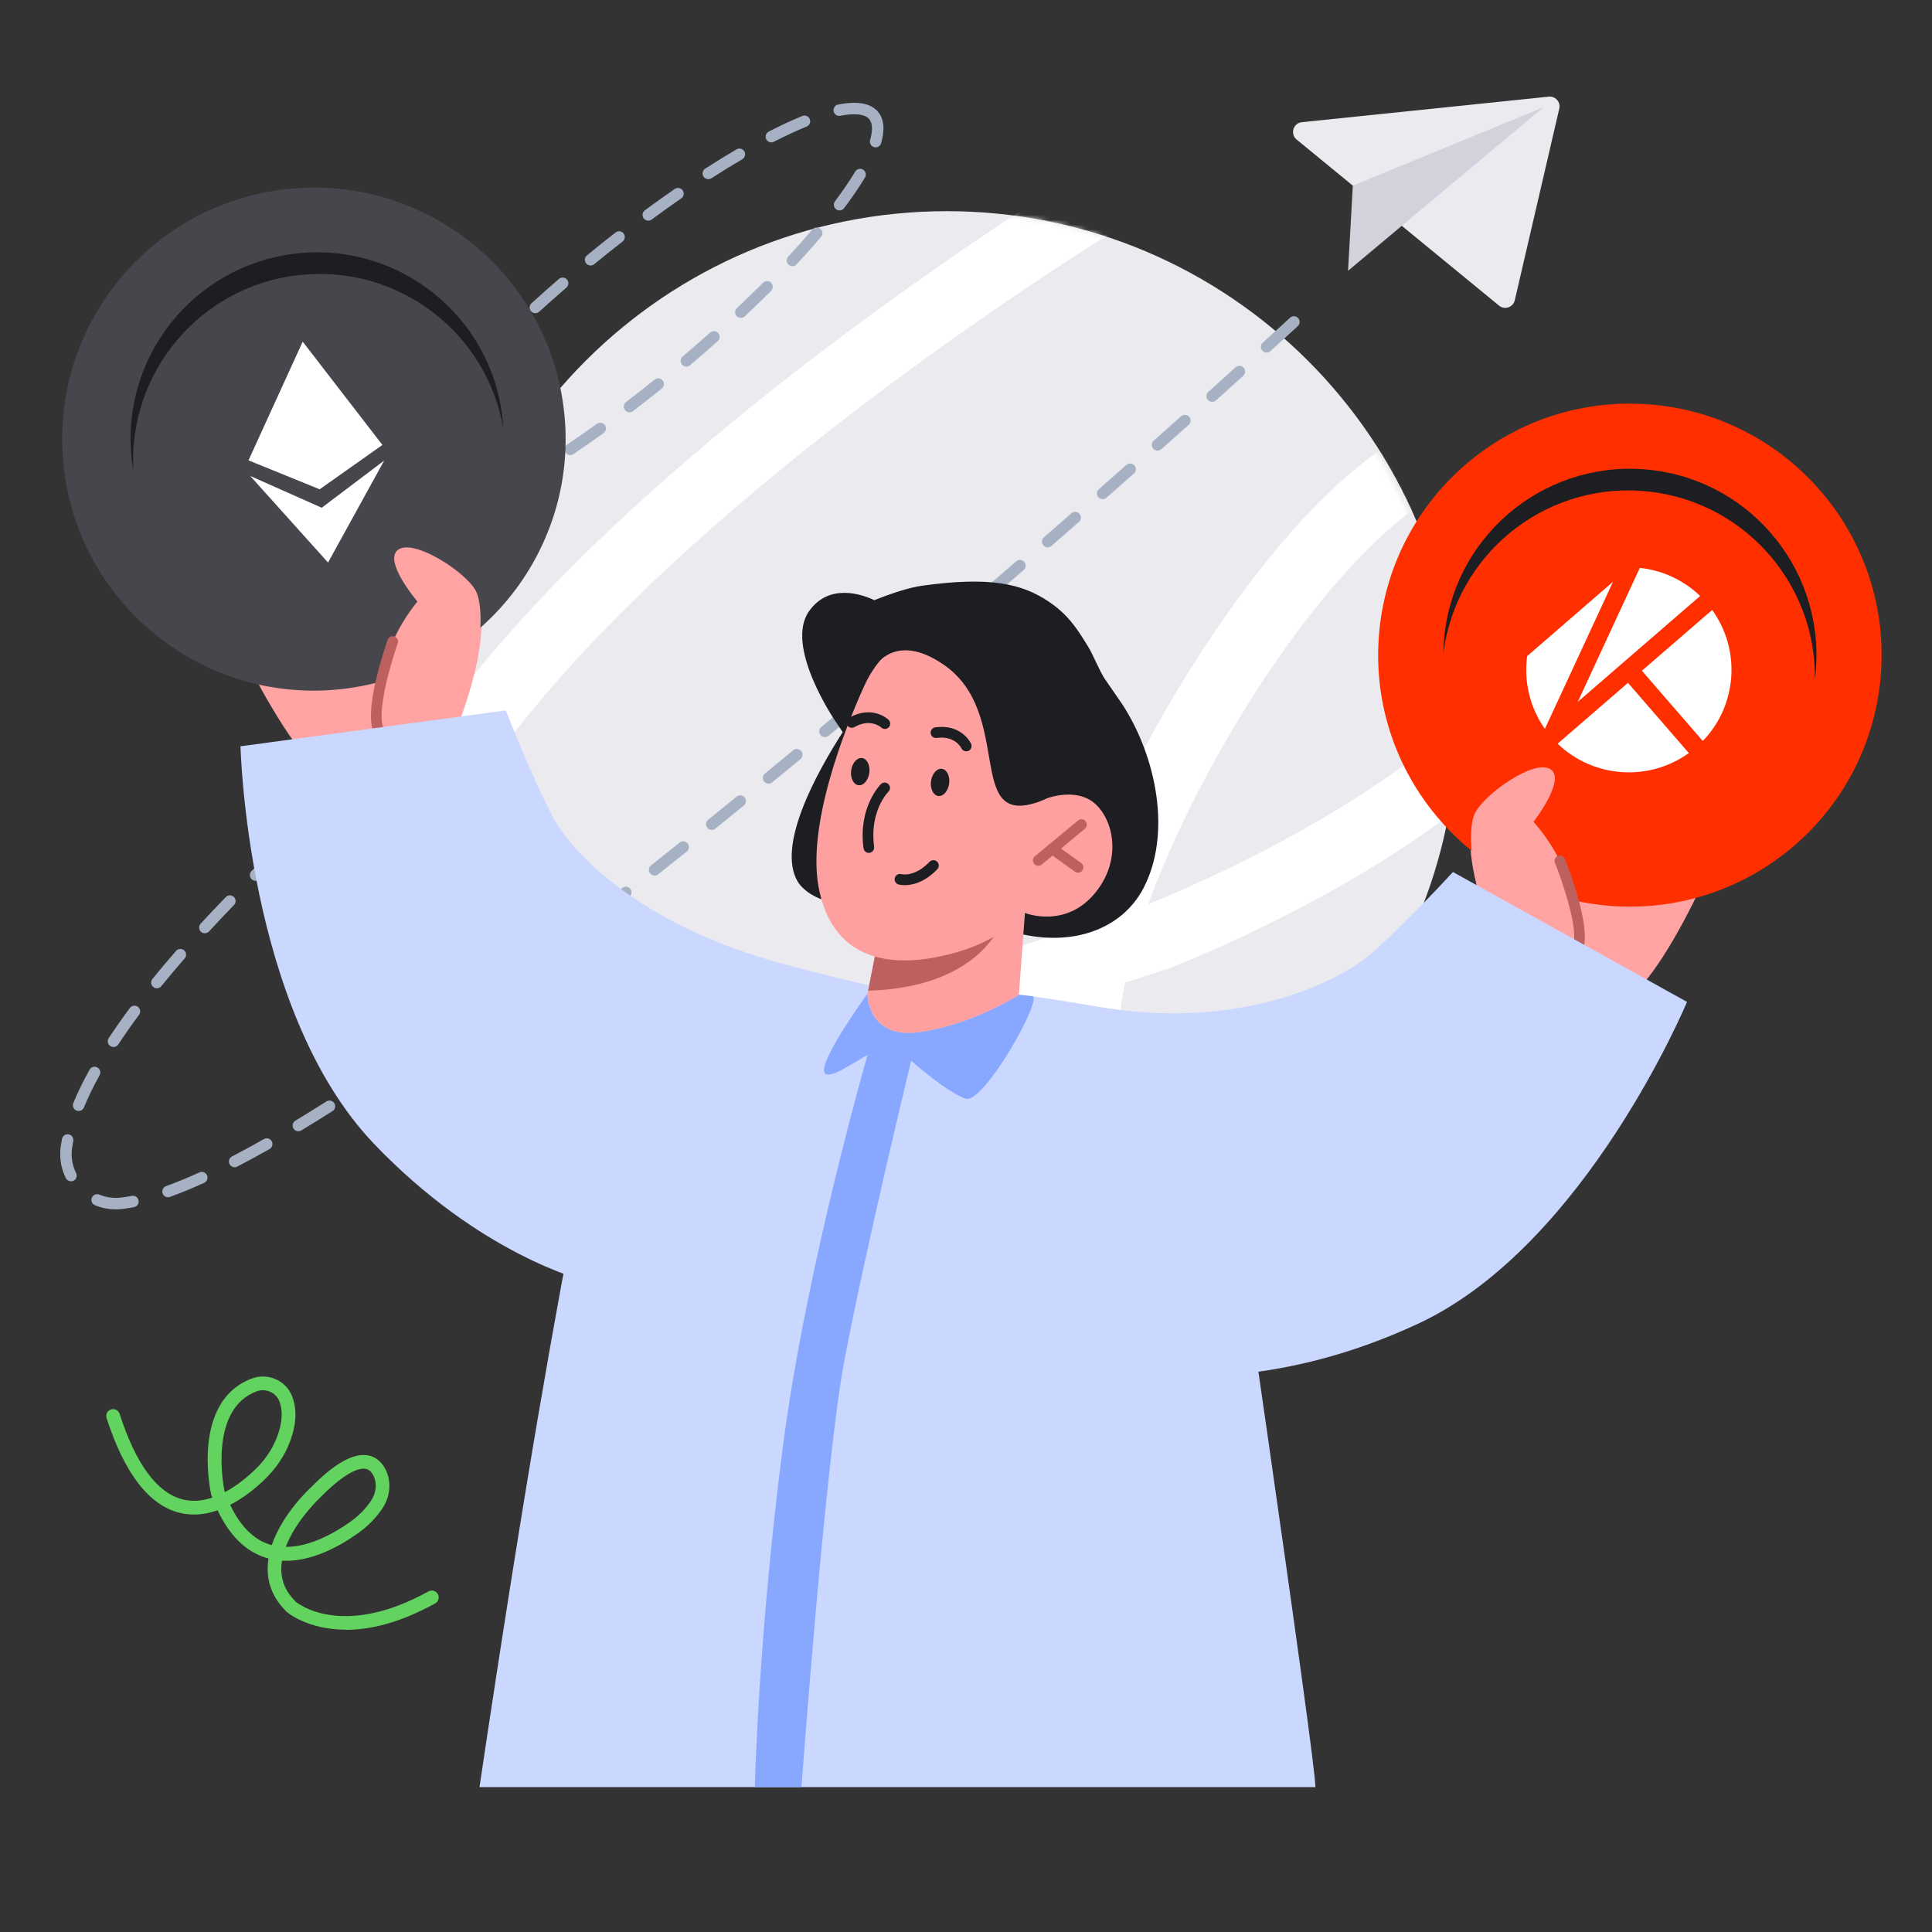 <svg width="400" height="400" viewBox="0 0 400 400" fill="none" xmlns="http://www.w3.org/2000/svg">
<rect x="0" y="0" width="400" height="400" fill="#333333" stroke="none"/>
<g clip-path="url(#clip0_1325_5201)">
<g clip-path="url(#clip1_1325_5201)">
<path d="M196.032 254.862C254.394 254.862 301.705 207.597 301.705 149.292C301.705 90.987 254.394 43.722 196.032 43.722C137.67 43.722 90.359 90.987 90.359 149.292C90.359 207.597 137.67 254.862 196.032 254.862Z" fill="#EAEAEF"/>
<mask id="mask0_1325_5201" style="mask-type:luminance" maskUnits="userSpaceOnUse" x="89" y="43" width="212" height="212">
<path d="M195.122 254.862C253.484 254.862 300.795 207.597 300.795 149.292C300.795 90.987 253.484 43.722 195.122 43.722C136.76 43.722 89.449 90.987 89.449 149.292C89.449 207.597 136.76 254.862 195.122 254.862Z" fill="white"/>
</mask>
<g mask="url(#mask0_1325_5201)">
<path d="M262.853 258.772C255 258.772 248.008 257.352 241.876 254.502C222.82 245.652 219.319 226.462 218.789 222.402C217.759 218.472 217.519 213.782 218.059 208.362L131.141 237.012C130.981 237.062 130.821 237.112 130.661 237.152C110.305 242.292 93.83 240.692 83.026 232.542C77.355 228.262 70.492 219.932 70.002 204.562C69.002 173.012 95.16 134.682 147.727 90.622C186.009 58.532 225.121 34.832 225.511 34.602C228.812 32.612 233.103 33.672 235.084 36.982C237.075 40.282 236.014 44.572 232.713 46.572C232.333 46.802 194.021 70.022 156.559 101.442C108.214 141.992 83.106 177.502 83.947 204.132C84.197 212.042 86.707 217.852 91.419 221.402C98.591 226.812 111.225 227.622 127 223.682L221.23 192.612C221.54 191.522 221.87 190.422 222.23 189.292C226.141 176.832 232.393 162.832 240.306 148.822C246.948 137.052 270.575 97.862 295.733 87.672C309.447 82.112 321.361 86.552 328.433 99.852C334.085 110.482 334.825 121.582 330.624 132.832C316.16 171.582 245.397 199.182 242.396 200.342C242.286 200.382 242.186 200.422 242.076 200.452L232.923 203.472C231.553 210.052 231.303 215.472 232.363 219.142C232.483 219.572 232.573 220.022 232.613 220.462C232.673 221.042 234.294 235.692 247.908 241.912C262.903 248.762 294.783 247.032 361.464 199.912C364.615 197.692 368.966 198.442 371.187 201.592C373.408 204.742 372.657 209.102 369.506 211.322C324.822 242.892 289.081 258.772 262.853 258.772ZM306.777 99.282C305.056 99.282 303.145 99.732 300.985 100.612C287.26 106.172 268.214 127.792 252.48 155.692C246.328 166.602 241.296 177.442 237.735 187.172C240.246 186.182 256.351 179.672 273.576 169.572C297.404 155.602 312.618 141.202 317.56 127.942C320.331 120.502 319.861 113.462 316.119 106.412C313.549 101.582 310.658 99.292 306.777 99.292V99.282Z" fill="white"/>
</g>
<path d="M310.358 63.272L268.455 28.892C267.074 27.752 267.725 25.522 269.495 25.302L320.651 20.012C322.042 19.862 323.152 21.142 322.832 22.492L313.599 62.252C313.199 63.662 311.488 64.202 310.358 63.272Z" fill="#EAEAEF"/>
<path d="M279.098 56.072L280.089 38.442L319.561 22.202L279.088 56.072H279.098Z" fill="#D2D2DD"/>
<path d="M83.907 110.262C81.656 110.262 79.996 109.632 78.965 108.382C78.235 107.502 77.865 106.372 77.855 105.002C77.855 104.352 78.375 103.812 79.035 103.812C79.686 103.812 80.216 104.332 80.216 104.992C80.216 105.792 80.416 106.422 80.776 106.872C81.336 107.552 82.386 107.892 83.897 107.892H84.177C84.857 107.892 85.377 108.382 85.397 109.042C85.417 109.692 84.897 110.242 84.247 110.262H83.897H83.907ZM91.569 108.632C91.079 108.632 90.619 108.322 90.449 107.842C90.229 107.222 90.559 106.552 91.179 106.332C93.24 105.612 95.54 104.642 98.021 103.452C98.612 103.172 99.322 103.422 99.602 104.012C99.882 104.602 99.632 105.312 99.052 105.592C96.491 106.822 94.11 107.822 91.969 108.572C91.839 108.622 91.709 108.642 91.579 108.642L91.569 108.632ZM105.234 102.192C104.823 102.192 104.413 101.972 104.203 101.592C103.883 101.022 104.083 100.302 104.653 99.982C106.724 98.822 108.895 97.532 111.105 96.152C111.666 95.802 112.386 95.972 112.736 96.532C113.086 97.092 112.916 97.822 112.356 98.162C110.115 99.562 107.914 100.872 105.804 102.052C105.624 102.152 105.424 102.202 105.224 102.202L105.234 102.192ZM81.286 99.042C81.106 99.042 80.916 99.002 80.746 98.912C80.166 98.612 79.936 97.892 80.246 97.312C81.276 95.332 82.647 93.122 84.307 90.752C84.687 90.212 85.427 90.092 85.957 90.462C86.488 90.842 86.618 91.582 86.248 92.112C84.637 94.392 83.327 96.512 82.346 98.402C82.136 98.812 81.726 99.042 81.296 99.042H81.286ZM118.068 94.212C117.687 94.212 117.317 94.032 117.087 93.692C116.717 93.152 116.867 92.412 117.407 92.052C119.438 90.682 121.519 89.232 123.579 87.742C124.109 87.362 124.85 87.482 125.23 88.012C125.61 88.542 125.49 89.282 124.96 89.662C122.879 91.162 120.778 92.622 118.728 94.012C118.528 94.152 118.298 94.212 118.068 94.212ZM89.849 86.602C89.589 86.602 89.319 86.512 89.099 86.332C88.588 85.922 88.518 85.172 88.928 84.662C90.449 82.802 92.12 80.862 93.9 78.882C94.34 78.402 95.09 78.362 95.57 78.792C96.051 79.232 96.091 79.982 95.661 80.462C93.9 82.412 92.26 84.322 90.769 86.152C90.539 86.442 90.199 86.592 89.849 86.592V86.602ZM130.331 85.372C129.971 85.372 129.621 85.212 129.391 84.902C128.991 84.382 129.091 83.642 129.611 83.242C131.582 81.732 133.582 80.172 135.533 78.592C136.043 78.182 136.783 78.262 137.194 78.772C137.604 79.282 137.524 80.032 137.014 80.442C135.043 82.032 133.032 83.602 131.042 85.132C130.832 85.292 130.572 85.372 130.321 85.372H130.331ZM142.105 75.892C141.765 75.892 141.435 75.752 141.205 75.472C140.785 74.972 140.845 74.222 141.345 73.802C143.266 72.172 145.176 70.512 147.027 68.862C147.517 68.422 148.267 68.472 148.697 68.962C149.127 69.452 149.087 70.202 148.597 70.632C146.727 72.302 144.806 73.972 142.865 75.612C142.645 75.802 142.375 75.892 142.105 75.892ZM99.952 75.352C99.652 75.352 99.352 75.242 99.122 75.012C98.651 74.552 98.641 73.802 99.102 73.342C100.822 71.572 102.633 69.772 104.493 67.982C104.963 67.532 105.714 67.542 106.164 68.012C106.614 68.482 106.604 69.232 106.134 69.682C104.293 71.452 102.503 73.242 100.802 74.982C100.572 75.222 100.262 75.342 99.952 75.342V75.352ZM153.389 65.822C153.079 65.822 152.758 65.702 152.528 65.452C152.078 64.972 152.098 64.222 152.578 63.782C154.439 62.032 156.26 60.262 157.98 58.542C158.44 58.082 159.191 58.082 159.651 58.542C160.111 59.002 160.111 59.752 159.651 60.212C157.91 61.952 156.08 63.732 154.199 65.502C153.969 65.722 153.679 65.822 153.389 65.822ZM110.835 64.852C110.515 64.852 110.195 64.722 109.955 64.462C109.515 63.982 109.555 63.232 110.035 62.792C111.886 61.112 113.796 59.412 115.717 57.752C116.207 57.322 116.957 57.382 117.387 57.872C117.818 58.372 117.758 59.112 117.267 59.542C115.357 61.192 113.466 62.872 111.636 64.532C111.406 64.742 111.125 64.842 110.835 64.842V64.852ZM164.062 55.112C163.772 55.112 163.482 55.012 163.252 54.792C162.772 54.342 162.752 53.592 163.192 53.122C164.962 51.222 166.643 49.332 168.193 47.512C168.613 47.012 169.364 46.952 169.864 47.382C170.364 47.802 170.424 48.552 169.994 49.052C168.423 50.892 166.723 52.802 164.922 54.732C164.692 54.982 164.372 55.112 164.052 55.112H164.062ZM122.279 54.972C121.939 54.972 121.599 54.822 121.359 54.542C120.949 54.032 121.019 53.292 121.519 52.872C123.479 51.262 125.47 49.672 127.451 48.132C127.971 47.732 128.711 47.822 129.111 48.342C129.511 48.862 129.421 49.602 128.901 50.002C126.94 51.532 124.96 53.112 123.019 54.702C122.799 54.882 122.529 54.972 122.269 54.972H122.279ZM134.213 45.682C133.853 45.682 133.492 45.512 133.262 45.202C132.872 44.672 132.992 43.932 133.512 43.542C135.573 42.022 137.654 40.532 139.694 39.122C140.235 38.752 140.965 38.882 141.345 39.422C141.715 39.962 141.585 40.702 141.045 41.072C139.024 42.472 136.964 43.942 134.923 45.452C134.713 45.612 134.463 45.682 134.223 45.682H134.213ZM173.825 43.572C173.575 43.572 173.325 43.492 173.115 43.332C172.595 42.942 172.485 42.192 172.875 41.672C174.515 39.482 175.926 37.412 177.066 35.522C177.406 34.962 178.126 34.782 178.687 35.122C179.247 35.462 179.427 36.192 179.087 36.752C177.906 38.712 176.456 40.842 174.765 43.102C174.535 43.412 174.175 43.572 173.815 43.572H173.825ZM146.647 37.092C146.256 37.092 145.876 36.902 145.646 36.552C145.296 36.002 145.456 35.272 146.006 34.912C148.217 33.492 150.398 32.152 152.488 30.922C153.049 30.592 153.779 30.782 154.109 31.342C154.439 31.902 154.249 32.632 153.689 32.962C151.628 34.172 149.477 35.492 147.297 36.902C147.097 37.032 146.877 37.092 146.657 37.092H146.647ZM181.287 30.502C181.177 30.502 181.067 30.492 180.957 30.452C180.327 30.272 179.967 29.612 180.147 28.982C180.407 28.082 180.537 27.272 180.537 26.592C180.537 25.772 180.347 25.132 179.977 24.672C179.107 23.622 176.996 23.372 173.985 23.972C173.335 24.102 172.725 23.682 172.595 23.042C172.465 22.402 172.885 21.772 173.525 21.652C177.526 20.852 180.307 21.372 181.798 23.162C182.538 24.052 182.908 25.202 182.908 26.592C182.908 27.502 182.748 28.522 182.428 29.642C182.278 30.162 181.808 30.502 181.287 30.502ZM159.701 29.482C159.271 29.482 158.86 29.252 158.65 28.842C158.35 28.262 158.58 27.542 159.16 27.242C161.631 25.972 163.962 24.882 166.113 24.012C166.723 23.762 167.413 24.052 167.653 24.662C167.903 25.272 167.613 25.962 167.003 26.202C164.922 27.052 162.652 28.112 160.241 29.342C160.071 29.432 159.881 29.472 159.701 29.472V29.482Z" fill="#A6B2C4"/>
<path d="M23.968 250.382C22.477 250.382 21.027 250.092 19.657 249.532C19.056 249.282 18.766 248.592 19.006 247.982C19.256 247.382 19.947 247.092 20.547 247.332C21.947 247.902 23.428 248.122 24.968 247.952C25.709 247.872 26.489 247.752 27.299 247.592C27.939 247.472 28.559 247.882 28.689 248.532C28.82 249.172 28.399 249.792 27.759 249.922C26.889 250.092 26.039 250.222 25.238 250.312C24.818 250.362 24.398 250.382 23.978 250.382H23.968ZM34.781 247.872C34.291 247.872 33.841 247.572 33.671 247.092C33.451 246.472 33.771 245.802 34.381 245.572C36.512 244.802 38.843 243.852 41.293 242.732C41.884 242.462 42.594 242.732 42.864 243.322C43.134 243.922 42.864 244.622 42.274 244.892C39.763 246.032 37.382 247.012 35.181 247.802C35.051 247.852 34.911 247.872 34.781 247.872ZM14.695 244.572C14.255 244.572 13.835 244.332 13.635 243.912C12.854 242.342 12.464 240.662 12.464 238.922C12.464 238.352 12.504 237.772 12.594 237.202C12.664 236.742 12.744 236.272 12.845 235.782C12.975 235.142 13.595 234.732 14.245 234.862C14.885 234.992 15.295 235.622 15.165 236.262C15.075 236.712 14.995 237.152 14.935 237.572C14.865 238.022 14.835 238.482 14.835 238.932C14.835 240.302 15.145 241.632 15.755 242.872C16.046 243.462 15.805 244.172 15.215 244.462C15.045 244.542 14.865 244.582 14.695 244.582V244.572ZM48.586 241.672C48.156 241.672 47.745 241.442 47.535 241.032C47.235 240.452 47.455 239.732 48.035 239.432C50.136 238.342 52.367 237.132 54.648 235.832C55.218 235.512 55.938 235.712 56.258 236.282C56.578 236.852 56.378 237.572 55.808 237.892C53.497 239.202 51.246 240.432 49.116 241.532C48.946 241.622 48.756 241.662 48.576 241.662L48.586 241.672ZM61.77 234.222C61.37 234.222 60.98 234.022 60.76 233.652C60.419 233.092 60.599 232.362 61.16 232.022C63.22 230.772 65.381 229.432 67.582 228.042C68.132 227.692 68.862 227.852 69.212 228.412C69.562 228.962 69.402 229.692 68.842 230.042C66.631 231.442 64.461 232.792 62.38 234.042C62.19 234.162 61.98 234.212 61.77 234.212V234.222ZM16.276 230.012C16.125 230.012 15.976 229.982 15.825 229.922C15.225 229.672 14.935 228.982 15.185 228.372C16.085 226.182 17.216 223.852 18.546 221.462C18.866 220.892 19.587 220.682 20.157 221.002C20.727 221.322 20.937 222.042 20.617 222.612C19.337 224.932 18.246 227.172 17.376 229.282C17.186 229.742 16.746 230.012 16.286 230.012H16.276ZM74.564 226.122C74.184 226.122 73.804 225.932 73.573 225.592C73.213 225.042 73.364 224.312 73.914 223.952C75.974 222.592 78.065 221.192 80.196 219.742C80.736 219.372 81.476 219.512 81.836 220.052C82.206 220.592 82.066 221.332 81.526 221.702C79.395 223.152 77.295 224.562 75.224 225.922C75.024 226.052 74.794 226.122 74.574 226.122H74.564ZM87.088 217.612C86.718 217.612 86.347 217.432 86.118 217.102C85.747 216.562 85.877 215.832 86.408 215.452C88.448 214.032 90.499 212.572 92.579 211.092C93.11 210.712 93.85 210.832 94.23 211.372C94.61 211.902 94.49 212.642 93.95 213.022C91.869 214.512 89.799 215.972 87.758 217.402C87.548 217.542 87.318 217.612 87.078 217.612H87.088ZM23.498 216.772C23.278 216.772 23.048 216.712 22.848 216.572C22.297 216.212 22.147 215.482 22.508 214.932C23.838 212.922 25.308 210.822 26.889 208.692C27.279 208.172 28.019 208.052 28.549 208.452C29.07 208.842 29.18 209.582 28.79 210.112C27.239 212.202 25.788 214.262 24.488 216.242C24.258 216.592 23.888 216.772 23.498 216.772ZM99.412 208.812C99.041 208.812 98.681 208.642 98.451 208.322C98.071 207.792 98.181 207.052 98.711 206.672C100.722 205.202 102.763 203.712 104.803 202.192C105.334 201.802 106.074 201.912 106.464 202.442C106.854 202.972 106.744 203.712 106.214 204.102C104.163 205.622 102.132 207.122 100.102 208.592C99.892 208.742 99.652 208.822 99.402 208.822L99.412 208.812ZM32.481 204.622C32.221 204.622 31.951 204.532 31.73 204.352C31.22 203.942 31.15 203.192 31.56 202.682C33.091 200.792 34.741 198.842 36.452 196.872C36.882 196.382 37.632 196.332 38.122 196.762C38.613 197.192 38.663 197.942 38.232 198.432C36.532 200.382 34.911 202.312 33.391 204.182C33.161 204.472 32.811 204.622 32.471 204.622H32.481ZM111.575 199.792C111.215 199.792 110.865 199.632 110.625 199.322C110.235 198.802 110.335 198.052 110.855 197.662C112.856 196.152 114.866 194.632 116.877 193.092C117.397 192.692 118.138 192.792 118.538 193.312C118.938 193.832 118.838 194.572 118.318 194.972C116.297 196.512 114.286 198.042 112.276 199.552C112.066 199.712 111.816 199.792 111.565 199.792H111.575ZM42.404 193.222C42.114 193.222 41.824 193.122 41.603 192.912C41.123 192.472 41.093 191.722 41.533 191.242C43.194 189.452 44.944 187.592 46.745 185.732C47.205 185.262 47.946 185.252 48.416 185.702C48.886 186.162 48.896 186.912 48.446 187.372C46.655 189.222 44.914 191.062 43.274 192.842C43.044 193.092 42.724 193.222 42.404 193.222ZM123.609 190.602C123.259 190.602 122.909 190.442 122.669 190.142C122.269 189.622 122.369 188.882 122.879 188.482C124.86 186.942 126.85 185.392 128.851 183.832C129.371 183.432 130.111 183.522 130.511 184.032C130.912 184.552 130.822 185.292 130.311 185.692C128.311 187.252 126.32 188.812 124.329 190.352C124.109 190.522 123.859 190.602 123.609 190.602ZM52.917 182.362C52.617 182.362 52.307 182.242 52.077 182.012C51.617 181.552 51.617 180.802 52.077 180.332C53.067 179.352 54.077 178.362 55.118 177.352C55.588 176.902 56.338 176.912 56.788 177.382C57.238 177.852 57.228 178.602 56.758 179.052C55.728 180.052 54.718 181.032 53.737 182.012C53.507 182.242 53.207 182.352 52.907 182.352L52.917 182.362ZM135.533 181.272C135.183 181.272 134.833 181.122 134.603 180.822C134.193 180.312 134.283 179.562 134.793 179.162C136.763 177.602 138.744 176.032 140.715 174.452C141.225 174.042 141.975 174.132 142.375 174.642C142.785 175.152 142.695 175.902 142.185 176.312C140.204 177.892 138.234 179.462 136.253 181.032C136.033 181.202 135.773 181.292 135.523 181.292L135.533 181.272ZM147.357 171.822C147.007 171.822 146.666 171.672 146.436 171.382C146.026 170.872 146.106 170.132 146.616 169.712C148.587 168.122 150.558 166.532 152.518 164.932C153.028 164.522 153.769 164.592 154.179 165.102C154.589 165.612 154.519 166.352 154.009 166.772C152.038 168.372 150.078 169.972 148.097 171.562C147.877 171.742 147.617 171.822 147.357 171.822ZM159.13 162.242C158.79 162.242 158.45 162.092 158.21 161.812C157.8 161.302 157.87 160.562 158.38 160.142C160.331 158.542 162.271 156.942 164.212 155.342C164.712 154.922 165.462 155.002 165.883 155.502C166.303 156.002 166.223 156.752 165.722 157.172C163.782 158.772 161.841 160.372 159.881 161.972C159.661 162.152 159.39 162.242 159.13 162.242ZM170.794 152.612C170.454 152.612 170.114 152.462 169.884 152.182C169.464 151.682 169.534 150.932 170.034 150.512C171.984 148.892 173.915 147.272 175.846 145.662C176.346 145.242 177.096 145.312 177.516 145.812C177.936 146.312 177.866 147.062 177.366 147.482C175.436 149.092 173.495 150.712 171.554 152.332C171.334 152.512 171.064 152.602 170.794 152.602V152.612ZM182.408 142.892C182.068 142.892 181.737 142.752 181.497 142.472C181.077 141.972 181.137 141.222 181.637 140.802C183.578 139.162 185.509 137.532 187.419 135.912C187.919 135.492 188.66 135.552 189.09 136.052C189.52 136.552 189.45 137.302 188.95 137.722C187.039 139.342 185.109 140.972 183.168 142.612C182.948 142.802 182.678 142.892 182.408 142.892ZM193.961 133.102C193.631 133.102 193.291 132.962 193.061 132.682C192.641 132.182 192.701 131.432 193.191 131.012C195.132 129.362 197.042 127.722 198.943 126.092C199.443 125.662 200.183 125.722 200.613 126.222C201.044 126.722 200.984 127.462 200.483 127.892C198.583 129.522 196.672 131.162 194.732 132.822C194.511 133.012 194.231 133.102 193.961 133.102ZM205.455 123.242C205.125 123.242 204.795 123.102 204.555 122.832C204.125 122.332 204.185 121.592 204.675 121.162C206.615 119.492 208.526 117.842 210.396 116.212C210.887 115.782 211.637 115.842 212.067 116.332C212.497 116.822 212.437 117.572 211.947 118.002C210.066 119.632 208.156 121.282 206.215 122.962C205.995 123.152 205.715 123.252 205.445 123.252L205.455 123.242ZM216.899 113.322C216.568 113.322 216.238 113.182 216.008 112.912C215.578 112.422 215.628 111.672 216.128 111.242C218.069 109.552 219.969 107.892 221.83 106.262C222.32 105.832 223.07 105.882 223.501 106.372C223.931 106.862 223.881 107.612 223.391 108.042C221.53 109.672 219.619 111.332 217.689 113.032C217.469 113.232 217.189 113.322 216.909 113.322H216.899ZM228.292 103.342C227.962 103.342 227.642 103.202 227.402 102.942C226.972 102.452 227.022 101.702 227.512 101.272C229.462 99.562 231.353 97.882 233.194 96.262C233.684 95.832 234.434 95.872 234.864 96.362C235.294 96.852 235.254 97.602 234.764 98.032C232.924 99.662 231.033 101.332 229.082 103.052C228.862 103.252 228.582 103.342 228.302 103.342H228.292ZM239.646 93.302C239.316 93.302 238.995 93.172 238.765 92.902C238.335 92.412 238.375 91.662 238.865 91.232C240.836 89.482 242.727 87.792 244.527 86.192C245.017 85.762 245.758 85.802 246.198 86.282C246.638 86.772 246.588 87.522 246.108 87.952C244.307 89.562 242.417 91.242 240.446 93.002C240.216 93.202 239.936 93.302 239.656 93.302H239.646ZM250.959 83.192C250.639 83.192 250.309 83.062 250.079 82.802C249.639 82.312 249.679 81.562 250.169 81.132C252.21 79.292 254.1 77.592 255.811 76.052C256.291 75.612 257.041 75.652 257.481 76.142C257.921 76.632 257.881 77.372 257.401 77.812C255.691 79.362 253.8 81.062 251.759 82.892C251.529 83.092 251.249 83.192 250.969 83.192H250.959ZM262.243 73.002C261.923 73.002 261.603 72.872 261.362 72.612C260.922 72.132 260.962 71.382 261.443 70.942C265.094 67.622 267.094 65.782 267.094 65.782C267.574 65.342 268.325 65.372 268.765 65.852C269.205 66.332 269.175 67.082 268.695 67.522C268.695 67.522 266.694 69.372 263.033 72.692C262.803 72.902 262.523 73.002 262.233 73.002H262.243Z" fill="#A6B2C4"/>
<path d="M46.015 126.342C46.015 126.342 63.491 167.132 75.334 164.492C87.168 161.842 93.48 153.462 93.48 153.462C93.48 153.462 107.644 121.602 93.2 117.792C75.564 113.142 46.025 126.342 46.025 126.342H46.015Z" fill="#FFA3A3"/>
<path d="M72.387 142.456C100.877 138.366 120.661 111.974 116.574 83.508C112.487 55.042 86.078 35.282 57.587 39.373C29.096 43.463 9.313 69.855 13.4 98.321C17.486 126.787 43.896 146.547 72.387 142.456Z" fill="#46464C"/>
<path d="M61.76 56.972C82.197 54.622 100.732 68.672 104.204 88.662C104.164 87.922 104.104 87.172 104.014 86.422C101.583 65.252 82.427 50.072 61.24 52.502C40.053 54.932 24.849 74.072 27.289 95.242C27.38 95.992 27.489 96.732 27.619 97.462C26.459 77.202 41.324 59.312 61.76 56.962V56.972Z" fill="#1C1E22"/>
<path d="M66.181 101.302L79.175 92.122L62.67 70.732L51.447 95.312L66.181 101.302Z" fill="white"/>
<path d="M67.922 116.462L79.545 95.352L66.611 105.122L51.807 98.542L67.912 116.462H67.922Z" fill="white"/>
<path d="M98.742 137.072C98.742 137.072 100.632 126.092 98.442 122.202C96.251 118.312 85.748 111.522 82.466 113.792C79.185 116.062 86.428 124.542 86.428 124.542C86.428 124.542 79.475 132.612 79.015 141.752C78.545 150.902 89.729 153.082 89.729 153.082L98.742 137.082V137.072Z" fill="#FFA3A3"/>
<path d="M78.305 152.042C77.865 152.042 77.455 151.782 77.275 151.352C75.374 146.612 79.756 133.902 80.256 132.462C80.456 131.882 81.086 131.582 81.666 131.782C82.246 131.982 82.547 132.622 82.347 133.192C81.046 136.872 77.985 147.152 79.326 150.512C79.556 151.082 79.276 151.722 78.715 151.952C78.575 152.002 78.435 152.032 78.305 152.032V152.042Z" fill="#BC6060"/>
<path d="M121.029 265.142C121.029 265.142 99.402 259.852 77.375 236.752C51.027 209.112 49.796 154.512 49.796 154.512L104.724 147.082C104.724 147.082 110.195 161.192 114.527 169.272C118.858 177.352 133.833 192.062 162.322 199.612C189.95 206.942 190.661 205.752 190.661 205.752L121.019 265.142H121.029Z" fill="#CAD8FF"/>
<path d="M357.943 170.222C357.943 170.222 342.238 211.722 330.294 209.592C318.361 207.452 311.688 199.352 311.688 199.352C311.688 199.352 296.174 168.132 310.428 163.702C327.854 158.302 357.933 170.222 357.933 170.222H357.943Z" fill="#FFA3A3"/>
<path d="M389.359 140.28C391.921 111.637 370.757 86.338 342.088 83.775C313.419 81.211 288.102 102.353 285.541 130.996C282.98 159.639 304.144 184.938 332.812 187.501C361.481 190.065 386.798 168.923 389.359 140.28Z" fill="#FF2F00"/>
<path d="M339.897 101.642C360.414 103.112 376.029 120.342 375.749 140.632C375.849 139.892 375.929 139.152 375.979 138.392C377.499 117.142 361.494 98.672 340.217 97.152C318.941 95.632 300.465 111.622 298.945 132.872C298.895 133.622 298.864 134.372 298.854 135.122C301.465 114.992 319.381 100.162 339.897 101.632V101.642Z" fill="#1C1E22"/>
<path d="M351.991 123.392C348.49 120.022 344.079 118.062 339.507 117.572L326.653 145.322L351.991 123.392Z" fill="white"/>
<path d="M354.492 126.282L339.938 138.872L352.541 153.412C359.664 146.042 360.484 134.592 354.482 126.282H354.492Z" fill="white"/>
<path d="M333.955 120.452L316.18 135.842C315.48 141.012 316.68 146.402 319.851 150.902L333.955 120.452Z" fill="white"/>
<path d="M337.046 141.382L322.492 153.972C329.864 161.082 341.338 161.902 349.65 155.912L337.046 141.372V141.382Z" fill="white"/>
<path d="M305.727 183.202C305.727 183.202 303.366 172.312 305.386 168.332C307.407 164.342 317.61 157.122 320.981 159.242C324.352 161.372 317.49 170.152 317.49 170.152C317.49 170.152 324.783 177.912 325.633 187.022C326.493 196.142 315.42 198.802 315.42 198.802L305.727 183.202Z" fill="#FFA3A3"/>
<path d="M326.743 197.282C326.623 197.282 326.493 197.262 326.373 197.222C325.793 197.022 325.493 196.382 325.693 195.812C326.893 192.392 323.382 182.252 321.932 178.632C321.702 178.062 321.982 177.422 322.542 177.192C323.112 176.962 323.752 177.242 323.982 177.802C324.553 179.212 329.474 191.732 327.774 196.542C327.614 197.002 327.183 197.282 326.733 197.282H326.743Z" fill="#BC6060"/>
<path d="M202.674 205.412C202.674 205.412 199.863 203.802 228.052 208.542C256.231 213.282 276.637 203.602 283.609 197.652C290.581 191.702 300.815 180.542 300.815 180.542L349.28 207.432C349.28 207.432 328.283 257.862 293.682 274.022C264.763 287.532 242.696 284.602 242.696 284.602L202.674 205.412Z" fill="#CAD8FF"/>
<path d="M99.272 370.002H272.326C272.766 366.772 252 225.232 252 225.232L210.947 205.982L179.997 205.812C179.997 205.812 175.556 205.992 169.724 206.762C155.59 208.632 142.295 214.862 132.262 225.002C126.741 230.582 121.709 237.752 120.008 246.272C115.177 270.442 108.465 308.212 99.272 370.002Z" fill="#CAD8FF"/>
<path d="M180.468 215.432C180.468 215.432 167.064 260.952 162.022 299.992C156.99 339.032 156.28 370.002 156.28 370.002H165.933C165.933 370.002 170.885 302.432 174.776 281.892C179.488 257.042 189.481 216.182 189.481 216.182C189.481 216.182 185.509 213.182 180.468 215.432Z" fill="#88A8FF"/>
<path d="M179.567 205.772C179.567 205.772 179.567 205.822 179.567 205.892C179.607 206.982 180.278 215.082 190.401 213.672C201.074 212.182 210.607 206.172 210.937 205.972H210.957C210.957 205.972 212.728 206.122 213.748 206.252C216.039 206.532 203.685 228.682 199.914 227.462C197.133 226.562 192.181 222.692 188.72 219.682C187.47 218.592 186.42 217.622 185.739 216.942C184.709 215.912 182.378 216.882 179.837 218.292C176.056 220.382 171.825 223.432 170.795 222.212C169.084 220.192 179.567 205.792 179.567 205.792V205.772Z" fill="#88A8FF"/>
<path d="M179.497 186.842C168.343 188.432 165.162 182.532 165.162 182.532C160.781 175.152 168.894 160.272 174.475 151.582L172.985 149.362C172.985 149.362 162.331 133.852 167.503 126.542C171.714 120.602 178.607 123.112 181.027 124.262C184.578 122.842 188.2 121.642 190.93 121.262C204.825 119.332 211.497 120.802 217.029 124.492C221.11 127.222 222.961 130.062 225.371 134.032C226.292 135.542 227.762 139.152 228.762 140.602L232.363 145.822C239.376 156.602 242.697 172.652 236.675 184.002C232.393 192.062 222.8 195.842 211.787 193.462L179.507 186.822L179.497 186.842Z" fill="#1C1E22"/>
<path d="M179.577 205.902L179.737 205.092L182.057 193.322L207.876 189.622L212.207 189.002L210.947 205.982C210.626 206.192 201.083 212.192 190.41 213.682C180.287 215.092 179.627 206.992 179.577 205.902Z" fill="#FFA0A0"/>
<path d="M207.876 189.632C207.766 190.282 207.456 191.042 207.005 191.902C200.733 203.512 185.829 205.002 179.737 205.102L182.058 193.332L207.876 189.632Z" fill="#BC6060"/>
<path d="M186.459 132.902C183.138 135.132 180.587 138.352 178.926 142.012C175.075 150.542 166.733 171.152 169.633 184.452C173.355 201.582 188.859 199.822 198.232 197.112C207.605 194.392 212.197 189.012 212.197 189.012C212.197 189.012 220.599 192.422 226.801 184.792C233.003 177.162 230.022 167.792 225.241 165.392C220.469 163.012 214.438 166.202 214.438 166.202L219.509 157.762C219.509 157.762 205.695 119.952 186.439 132.912L186.459 132.902Z" fill="#FFA0A0"/>
<path d="M214.958 179.252C214.637 179.252 214.327 179.112 214.107 178.852C213.717 178.382 213.787 177.682 214.257 177.292L223.2 169.872C223.67 169.482 224.371 169.552 224.761 170.022C225.151 170.492 225.081 171.192 224.611 171.582L215.668 179.002C215.458 179.172 215.208 179.252 214.958 179.252Z" fill="#BC6060"/>
<path d="M223.19 180.682C222.97 180.682 222.74 180.612 222.539 180.472L217.208 176.632C216.708 176.272 216.598 175.582 216.958 175.082C217.318 174.582 218.008 174.472 218.508 174.832L223.84 178.672C224.34 179.032 224.45 179.722 224.09 180.222C223.87 180.522 223.53 180.682 223.19 180.682Z" fill="#BC6060"/>
<path d="M194.261 164.802C193.221 164.662 192.551 163.292 192.751 161.742C192.961 160.192 193.961 159.042 195.001 159.172C196.042 159.312 196.712 160.682 196.512 162.232C196.302 163.782 195.301 164.932 194.261 164.802Z" fill="#1C1E22"/>
<path d="M200.053 155.552C199.643 155.552 199.242 155.322 199.052 154.922C198.992 154.792 197.682 152.252 193.941 152.782C193.321 152.862 192.77 152.442 192.69 151.842C192.61 151.232 193.031 150.672 193.631 150.592C199.062 149.832 200.973 153.812 201.053 153.982C201.313 154.532 201.073 155.192 200.523 155.452C200.373 155.522 200.213 155.552 200.053 155.552Z" fill="#1C1E22"/>
<path d="M177.726 162.572C176.686 162.432 176.015 161.062 176.226 159.512C176.426 157.962 177.436 156.812 178.476 156.942C179.517 157.082 180.187 158.452 179.987 160.002C179.777 161.552 178.776 162.702 177.736 162.572H177.726Z" fill="#1C1E22"/>
<path d="M183.198 150.912C182.928 150.912 182.658 150.812 182.448 150.622C182.348 150.532 180.187 148.652 176.906 150.532C176.376 150.832 175.695 150.652 175.395 150.122C175.095 149.592 175.275 148.912 175.806 148.612C180.557 145.892 183.818 148.882 183.958 149.012C184.398 149.432 184.428 150.132 184.008 150.582C183.788 150.812 183.498 150.932 183.198 150.932V150.912Z" fill="#1C1E22"/>
<path d="M179.886 176.582C179.336 176.582 178.866 176.182 178.786 175.622C177.636 167.192 182.177 162.542 182.377 162.342C182.807 161.912 183.508 161.912 183.938 162.342C184.368 162.772 184.368 163.472 183.938 163.902C183.768 164.072 179.986 168.032 180.977 175.312C181.057 175.922 180.637 176.482 180.026 176.562C179.976 176.562 179.926 176.572 179.876 176.572L179.886 176.582Z" fill="#1C1E22"/>
<path d="M187.299 183.262C186.548 183.262 186.078 183.132 186.028 183.122C185.438 182.952 185.098 182.342 185.268 181.752C185.438 181.162 186.038 180.822 186.618 180.982C186.758 181.012 189.409 181.622 192.45 178.432C192.87 177.992 193.571 177.972 194.021 178.392C194.461 178.812 194.481 179.512 194.061 179.962C191.38 182.772 188.789 183.262 187.309 183.262H187.299Z" fill="#1C1E22"/>
<path d="M180.877 138.362C180.877 138.362 185.099 130.472 195.462 137.672C209.867 147.692 199.883 170.852 214.458 166.202C229.033 161.552 223.481 143.032 223.481 143.032C223.481 143.032 191.211 109.762 180.877 138.362Z" fill="#1C1E22"/>
<path d="M71.613 337.412C63.76 337.412 59.599 333.922 59.329 333.692C56.648 331.052 55.358 328.002 55.418 324.562C55.428 323.922 55.488 323.292 55.588 322.662C55.388 322.612 55.188 322.552 54.987 322.492C50.836 321.182 47.505 317.892 45.054 312.692C42.584 313.552 39.893 313.892 37.152 313.202C30.83 311.612 25.758 305.022 22.067 293.602C21.827 292.852 22.237 292.052 22.977 291.812C23.718 291.572 24.528 291.982 24.768 292.732C28.129 303.152 32.531 309.112 37.842 310.442C39.913 310.962 41.993 310.722 43.954 310.072C43.884 309.892 43.824 309.712 43.754 309.532C43.734 309.472 43.714 309.422 43.704 309.362C43.534 308.572 39.613 289.992 52.227 285.382C55.488 284.192 59.179 285.812 60.449 289.012C61.54 291.742 61.38 294.972 59.989 298.592C58.899 301.442 57.138 304.042 54.777 306.332C53.097 307.952 50.606 310.052 47.655 311.562C49.746 315.972 52.497 318.732 55.838 319.782C55.978 319.832 56.128 319.872 56.268 319.912C58.469 313.382 64.15 308.142 64.451 307.872C69.272 303.002 73.103 300.832 76.074 301.302C77.685 301.552 78.985 302.572 79.825 304.242C81.086 306.732 80.826 309.832 79.145 312.342C77.835 314.282 76.164 315.982 74.174 317.402C70.032 320.352 64.21 323.452 58.379 323.122C58.298 323.622 58.248 324.132 58.239 324.642C58.188 327.302 59.169 329.592 61.23 331.622C61.54 331.882 70.772 339.412 88.718 329.482C89.408 329.102 90.269 329.352 90.649 330.042C91.029 330.732 90.779 331.592 90.088 331.972C82.576 336.132 76.384 337.442 71.583 337.442L71.613 337.412ZM59.159 320.272H59.209C64.34 320.272 69.572 317.182 72.543 315.062C74.254 313.842 75.684 312.392 76.804 310.732C77.915 309.082 78.105 307.082 77.314 305.512C76.684 304.262 75.904 304.142 75.654 304.102C74.534 303.922 71.843 304.442 66.431 309.912C66.331 310.012 61.27 314.682 59.169 320.272H59.159ZM46.465 308.662C46.495 308.752 46.535 308.842 46.565 308.932C49.116 307.582 51.316 305.712 52.807 304.272C54.877 302.282 56.398 300.022 57.338 297.562C58.469 294.622 58.629 292.092 57.808 290.052C57.108 288.302 54.998 287.382 53.197 288.042C43.284 291.662 46.205 307.372 46.465 308.652V308.662Z" fill="#63D360"/>
</g>
</g>
<defs>
<clipPath id="clip0_1325_5201">
<rect width="400" height="400" fill="white"/>
</clipPath>
<clipPath id="clip1_1325_5201">
<rect width="400" height="400" fill="white"/>
</clipPath>
</defs>
</svg>
